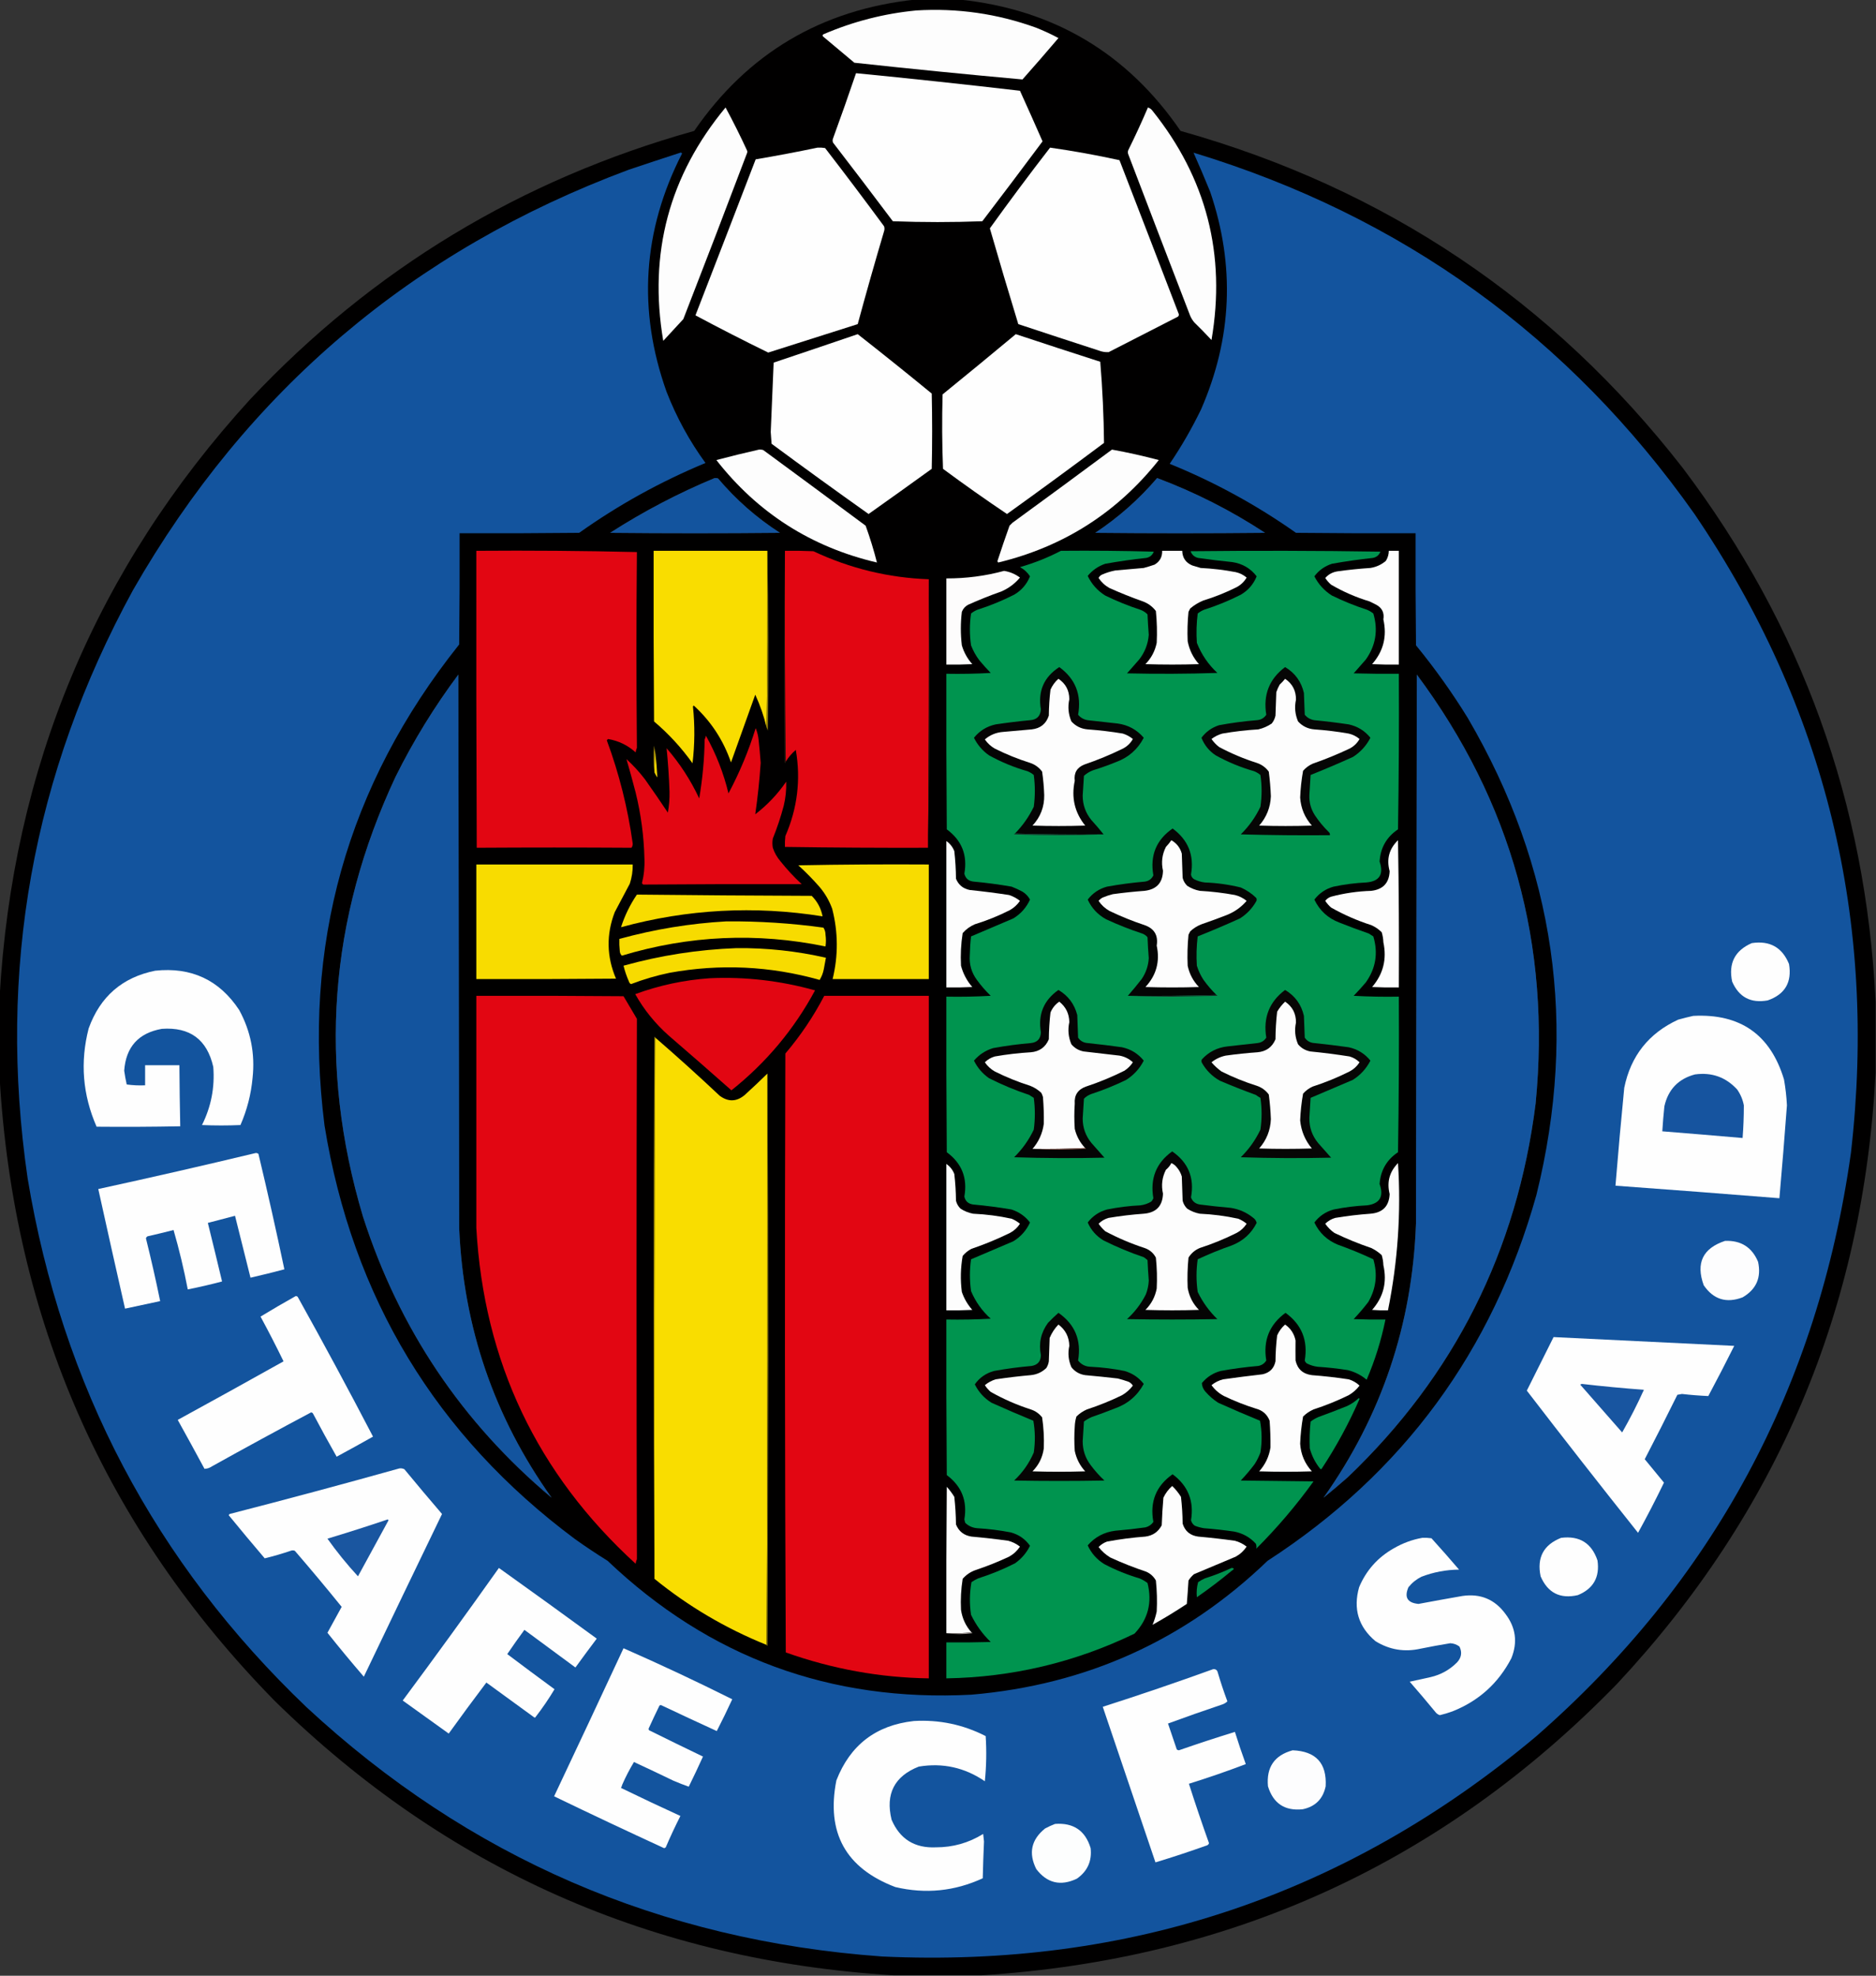 <?xml version="1.0" encoding="UTF-8"?>
<!DOCTYPE svg PUBLIC "-//W3C//DTD SVG 1.1//EN" "http://www.w3.org/Graphics/SVG/1.1/DTD/svg11.dtd">
<svg xmlns="http://www.w3.org/2000/svg" version="1.1" width="2243px" height="2362px" style="shape-rendering:geometricPrecision; text-rendering:geometricPrecision; image-rendering:optimizeQuality; fill-rule:evenodd; clip-rule:evenodd" xmlns:xlink="http://www.w3.org/1999/xlink">
<rect width="100%" height="100%" fill="#333333" stroke="none"/>
<g><path style="opacity:0.992" fill="#020101" d="M 1094.5,-0.5 C 1112.17,-0.5 1129.83,-0.5 1147.5,-0.5C 1259.89,11.342 1347.89,63.676 1411.5,156.5C 1656.33,225.31 1856.5,359.643 2012,559.5C 2154.29,747.9 2231.13,960.567 2242.5,1197.5C 2242.5,1225.83 2242.5,1254.17 2242.5,1282.5C 2228.02,1564.65 2124.85,1808.32 1933,2013.5C 1725.3,2226.76 1472.14,2342.76 1173.5,2361.5C 1138.5,2361.5 1103.5,2361.5 1068.5,2361.5C 780.177,2343.92 533.51,2234.59 328.5,2033.5C 125.862,1826.8 16.196,1578.14 -0.5,1287.5C -0.5,1255.83 -0.5,1224.17 -0.5,1192.5C 14.875,917.87 114.708,679.536 299,477.5C 445.677,321.605 622.677,214.605 830,156.5C 893.83,63.811 981.997,11.478 1094.5,-0.5 Z M 854.5,571.5 C 855.873,571.343 857.207,571.51 858.5,572C 879.964,597.385 904.63,619.052 932.5,637C 864.833,637.667 797.167,637.667 729.5,637C 769.177,611.493 810.844,589.66 854.5,571.5 Z M 1383.5,571.5 C 1429.02,588.594 1472.02,610.427 1512.5,637C 1444.83,637.667 1377.17,637.667 1309.5,637C 1337.22,618.636 1361.89,596.803 1383.5,571.5 Z M 659.5,1790.5 C 552.262,1700.45 477.095,1588.45 434,1454.5C 380.157,1274.13 393.157,1098.8 473,928.5C 494.399,885.474 519.399,844.808 548,806.5C 548.333,1027.17 548.667,1247.83 549,1468.5C 554.135,1587.08 590.968,1694.41 659.5,1790.5 Z M 1582.5,1790.5 C 1651.89,1692.5 1688.72,1583.17 1693,1462.5C 1693.33,1243.83 1693.67,1025.17 1694,806.5C 1807.28,958.736 1854.61,1129.74 1836,1319.5C 1813.79,1495.41 1738.96,1644.25 1611.5,1766C 1601.96,1774.38 1592.29,1782.54 1582.5,1790.5 Z"/></g>
<g><path style="opacity:1" fill="#fdfdfd" d="M 1095.5,12.5 C 1144.63,9.494 1192.29,16.328 1238.5,33C 1247.8,36.653 1256.8,40.819 1265.5,45.5C 1251.35,62.148 1237.02,78.648 1222.5,95C 1155.47,88.942 1088.47,82.275 1021.5,75C 1009.17,64.667 996.833,54.333 984.5,44C 983.167,43 983.167,42 984.5,41C 1020.12,25.679 1057.12,16.179 1095.5,12.5 Z"/></g>
<g><path style="opacity:1" fill="#fefefe" d="M 1023.5,87.5 C 1088.92,93.917 1154.26,100.917 1219.5,108.5C 1228.65,128.623 1237.65,148.79 1246.5,169C 1222.69,200.975 1198.69,232.808 1174.5,264.5C 1138.83,265.833 1103.17,265.833 1067.5,264.5C 1043.86,233.025 1020.03,201.691 996,170.5C 995.333,168.833 995.333,167.167 996,165.5C 1005.47,139.578 1014.64,113.578 1023.5,87.5 Z"/></g>
<g><path style="opacity:1" fill="#fdfdfd" d="M 867.5,128.5 C 876.481,145.129 884.981,162.129 893,179.5C 893.667,180.833 893.667,182.167 893,183.5C 867.961,249.697 842.627,315.697 817,381.5C 809,390.167 801,398.833 793,407.5C 775.245,302.835 800.079,209.835 867.5,128.5 Z"/></g>
<g><path style="opacity:1" fill="#fdfdfd" d="M 1372.5,128.5 C 1374.72,129.203 1376.55,130.536 1378,132.5C 1442.49,213.103 1465.99,304.437 1448.5,406.5C 1441.85,399.348 1435.01,392.348 1428,385.5C 1425.94,383.099 1424.27,380.433 1423,377.5C 1398.17,313.16 1373.51,248.826 1349,184.5C 1348.33,182.833 1348.33,181.167 1349,179.5C 1357.32,162.687 1365.16,145.687 1372.5,128.5 Z"/></g>
<g><path style="opacity:1" fill="#fefefe" d="M 977.5,176.5 C 980.518,176.335 983.518,176.502 986.5,177C 1010.36,207.898 1033.86,239.065 1057,270.5C 1057.67,272.5 1057.67,274.5 1057,276.5C 1046.05,313.409 1035.55,350.409 1025.5,387.5C 989.841,398.831 954.174,410.164 918.5,421.5C 889.224,407.195 860.224,392.362 831.5,377C 855.593,314.889 879.593,252.723 903.5,190.5C 928.386,186.284 953.053,181.618 977.5,176.5 Z"/></g>
<g><path style="opacity:1" fill="#fefefe" d="M 1255.5,176.5 C 1283.43,180.487 1311.1,185.487 1338.5,191.5C 1362.1,252.461 1385.6,313.461 1409,374.5C 1409.78,375.944 1409.61,377.277 1408.5,378.5C 1380.83,392.667 1353.17,406.833 1325.5,421C 1321.4,421.198 1317.4,420.531 1313.5,419C 1281.46,408.599 1249.46,398.099 1217.5,387.5C 1205.87,349.453 1194.54,311.286 1183.5,273C 1206.93,240.402 1230.93,208.235 1255.5,176.5 Z"/></g>
<g><path style="opacity:1" fill="#13549e" d="M 813.5,182.5 C 814.376,182.369 815.043,182.702 815.5,183.5C 768.335,275.803 762.169,370.803 797,468.5C 808.901,498.982 824.401,527.315 843.5,553.5C 789.818,575.776 739.484,603.609 692.5,637C 644.834,637.5 597.168,637.667 549.5,637.5C 549.667,681.835 549.5,726.168 549,770.5C 414.653,938.958 360.986,1130.62 388,1345.5C 421.463,1551.38 521.297,1716.22 687.5,1840C 700.228,1849.06 713.228,1857.73 726.5,1866C 848.02,1981.52 993.02,2034.86 1161.5,2026C 1298.81,2014.28 1416.81,1960.94 1515.5,1866C 1677.49,1761.01 1784.66,1615.18 1837,1428.5C 1886.72,1227.24 1859.39,1037.24 1755,858.5C 1736.27,828.109 1715.61,799.109 1693,771.5C 1692.5,726.835 1692.33,682.168 1692.5,637.5C 1644.83,637.667 1597.17,637.5 1549.5,637C 1502.47,603.81 1452.13,576.31 1398.5,554.5C 1412.47,533.912 1424.97,512.246 1436,489.5C 1473.2,404.259 1476.86,317.592 1447,229.5C 1440.54,213.606 1433.88,197.94 1427,182.5C 1676.41,258.348 1876.08,402.348 2026,614.5C 2182.69,845.498 2245.02,1100.16 2213,1378.5C 2173.57,1658.6 2048.07,1891.1 1836.5,2076C 1610.83,2265.11 1350.17,2352.78 1054.5,2339C 789.391,2319.83 560.058,2220.49 366.5,2041C 185.406,1868.02 74.239,1657.19 33,1408.5C -3.195,1159.99 38.805,925.66 159,705.5C 295.8,466.721 493.3,299.221 751.5,203C 772.238,196.031 792.905,189.198 813.5,182.5 Z M 854.5,571.5 C 810.844,589.66 769.177,611.493 729.5,637C 797.167,637.667 864.833,637.667 932.5,637C 904.63,619.052 879.964,597.385 858.5,572C 857.207,571.51 855.873,571.343 854.5,571.5 Z M 1383.5,571.5 C 1361.89,596.803 1337.22,618.636 1309.5,637C 1377.17,637.667 1444.83,637.667 1512.5,637C 1472.02,610.427 1429.02,588.594 1383.5,571.5 Z M 659.5,1790.5 C 590.968,1694.41 554.135,1587.08 549,1468.5C 548.667,1247.83 548.333,1027.17 548,806.5C 519.399,844.808 494.399,885.474 473,928.5C 393.157,1098.8 380.157,1274.13 434,1454.5C 477.095,1588.45 552.262,1700.45 659.5,1790.5 Z M 1582.5,1790.5 C 1592.29,1782.54 1601.96,1774.38 1611.5,1766C 1738.96,1644.25 1813.79,1495.41 1836,1319.5C 1854.61,1129.74 1807.28,958.736 1694,806.5C 1693.67,1025.17 1693.33,1243.83 1693,1462.5C 1688.72,1583.17 1651.89,1692.5 1582.5,1790.5 Z"/></g>
<g><path style="opacity:1" fill="#fefefe" d="M 1025.5,399.5 C 1055.21,422.79 1084.71,446.456 1114,470.5C 1114.67,500.5 1114.67,530.5 1114,560.5C 1088.92,578.623 1063.75,596.623 1038.5,614.5C 999.554,586.887 960.887,558.887 922.5,530.5C 922.167,525.833 921.833,521.167 921.5,516.5C 922.594,488.83 923.761,461.164 925,433.5C 958.569,422.236 992.069,410.903 1025.5,399.5 Z"/></g>
<g><path style="opacity:1" fill="#fefefe" d="M 1214.5,399.5 C 1248.1,410.651 1281.77,421.651 1315.5,432.5C 1318.17,464.776 1319.67,497.11 1320,529.5C 1281.6,558.234 1242.94,586.567 1204,614.5C 1178.09,597.098 1152.59,579.098 1127.5,560.5C 1126.33,530.839 1126.17,501.172 1127,471.5C 1156.36,447.636 1185.52,423.636 1214.5,399.5 Z"/></g>
<g><path style="opacity:1" fill="#fdfdfd" d="M 907.5,537.5 C 909.199,537.34 910.866,537.506 912.5,538C 953.422,568.045 994.256,598.211 1035,628.5C 1040.29,643.191 1044.79,657.858 1048.5,672.5C 969.968,654.079 905.968,613.245 856.5,550C 873.528,545.499 890.528,541.332 907.5,537.5 Z"/></g>
<g><path style="opacity:1" fill="#fdfdfd" d="M 1329.5,537.5 C 1348.38,540.922 1367.05,545.089 1385.5,550C 1335.72,612.744 1271.72,653.577 1193.5,672.5C 1193.17,672 1192.83,671.5 1192.5,671C 1197.14,656.759 1201.97,642.592 1207,628.5C 1208.17,627.333 1209.33,626.167 1210.5,625C 1250.35,595.97 1290.02,566.803 1329.5,537.5 Z"/></g>
<g><path style="opacity:1" fill="#e20612" d="M 569.5,658.5 C 633.642,658.004 697.642,658.504 761.5,660C 760.763,737.772 760.763,815.772 761.5,894C 760.751,895.734 760.251,897.567 760,899.5C 750.562,890.947 739.562,885.614 727,883.5C 726.5,884 726,884.5 725.5,885C 740.299,925.028 750.632,966.194 756.5,1008.5C 756.564,1010.39 756.064,1012.06 755,1013.5C 693.473,1013.11 631.806,1013.11 570,1013.5C 569.5,895.167 569.333,776.834 569.5,658.5 Z"/></g>
<g><path style="opacity:1" fill="#f9dd00" d="M 917.5,658.5 C 917.833,729.002 917.499,799.335 916.5,869.5C 913.287,856.026 908.787,843.026 903,830.5C 893.33,857.511 883.663,884.511 874,911.5C 864.923,884.998 850.09,862.331 829.5,843.5C 829.167,843.833 828.833,844.167 828.5,844.5C 830.88,867.144 830.714,889.811 828,912.5C 814.82,893.981 799.486,877.314 782,862.5C 781.5,794.501 781.333,726.501 781.5,658.5C 826.833,658.5 872.167,658.5 917.5,658.5 Z"/></g>
<g><path style="opacity:1" fill="#a48d07" d="M 917.5,658.5 C 918.666,729.999 918.832,801.665 918,873.5C 917.59,872.099 917.09,870.766 916.5,869.5C 917.499,799.335 917.833,729.002 917.5,658.5 Z"/></g>
<g><path style="opacity:0.992" fill="#25170e" d="M 938.5,658.5 C 938.167,742.668 938.501,826.668 939.5,910.5C 939.607,912.379 939.107,912.712 938,911.5C 937.168,826.999 937.334,742.666 938.5,658.5 Z"/></g>
<g><path style="opacity:1" fill="#e20612" d="M 938.5,658.5 C 949.838,658.333 961.172,658.5 972.5,659C 1016.4,679.643 1062.4,690.81 1110.5,692.5C 1110.83,799.57 1110.5,906.57 1109.5,1013.5C 1052.58,1013.66 995.584,1013.33 938.5,1012.5C 938.334,1008.15 938.501,1003.82 939,999.5C 953.42,966.398 957.586,932.064 951.5,896.5C 946.758,900.572 942.758,905.239 939.5,910.5C 938.501,826.668 938.167,742.668 938.5,658.5 Z"/></g>
<g><path style="opacity:1" fill="#00944f" d="M 1268.5,658.5 C 1305.51,658.167 1342.51,658.5 1379.5,659.5C 1377.87,663.633 1374.87,666.133 1370.5,667C 1354.09,668.742 1337.75,671.075 1321.5,674C 1313.1,676.861 1306.1,681.694 1300.5,688.5C 1305.23,698.398 1312.23,706.231 1321.5,712C 1335.1,718.645 1349.1,724.311 1363.5,729C 1366.8,730.224 1369.63,732.058 1372,734.5C 1372.36,742.676 1372.86,750.843 1373.5,759C 1372.61,770.014 1368.77,779.847 1362,788.5C 1357.17,794 1352.33,799.5 1347.5,805C 1383.5,805.833 1419.5,805.667 1455.5,804.5C 1444.59,794.338 1436.42,782.338 1431,768.5C 1430.2,756.798 1430.53,745.132 1432,733.5C 1434.25,731.623 1436.75,730.123 1439.5,729C 1454.65,724.173 1469.32,718.173 1483.5,711C 1492.35,705.821 1498.68,698.488 1502.5,689C 1495.21,679.512 1485.54,673.845 1473.5,672C 1459.78,670.638 1446.12,668.971 1432.5,667C 1428.06,665.947 1425.06,663.28 1423.5,659C 1499.17,658.167 1574.84,658.333 1650.5,659.5C 1648.87,663.633 1645.87,666.133 1641.5,667C 1625.09,668.742 1608.75,671.075 1592.5,674C 1583.86,676.811 1576.86,681.811 1571.5,689C 1576.42,698.582 1583.42,706.248 1592.5,712C 1606.1,718.645 1620.1,724.311 1634.5,729C 1637.25,730.123 1639.75,731.623 1642,733.5C 1647.89,753.391 1644.89,771.725 1633,788.5C 1628.17,794 1623.33,799.5 1618.5,805C 1636.5,805.5 1654.5,805.667 1672.5,805.5C 1672.83,867.504 1672.5,929.504 1671.5,991.5C 1657.84,1000.64 1650.51,1013.47 1649.5,1030C 1654.68,1045.35 1649.34,1053.68 1633.5,1055C 1620.36,1055.62 1607.36,1057.29 1594.5,1060C 1585.08,1062.59 1577.41,1067.76 1571.5,1075.5C 1577.82,1088.65 1587.82,1097.82 1601.5,1103C 1613.06,1107.61 1624.72,1111.94 1636.5,1116C 1638.33,1117.17 1640.17,1118.33 1642,1119.5C 1647.92,1139.43 1644.92,1157.76 1633,1174.5C 1628.35,1179.98 1623.52,1185.32 1618.5,1190.5C 1636.49,1191.5 1654.49,1191.83 1672.5,1191.5C 1672.83,1253.5 1672.5,1315.5 1671.5,1377.5C 1657.98,1386.54 1650.64,1399.21 1649.5,1415.5C 1654.78,1430.47 1649.78,1438.97 1634.5,1441C 1621.03,1441.63 1607.69,1443.3 1594.5,1446C 1585.08,1448.59 1577.41,1453.76 1571.5,1461.5C 1577.42,1473.92 1586.76,1482.75 1599.5,1488C 1613.97,1493.15 1628.13,1498.98 1642,1505.5C 1647.3,1523.45 1645.3,1540.45 1636,1556.5C 1630.54,1563.63 1624.71,1570.46 1618.5,1577C 1631.16,1577.5 1643.83,1577.67 1656.5,1577.5C 1651.47,1602.3 1643.97,1626.3 1634,1649.5C 1627.42,1643.96 1619.92,1640.13 1611.5,1638C 1599.56,1636.12 1587.56,1634.78 1575.5,1634C 1570.92,1633.44 1566.58,1632.1 1562.5,1630C 1561.3,1629.1 1560.47,1627.93 1560,1626.5C 1564.02,1602.51 1556.35,1583.51 1537,1569.5C 1517.7,1583.6 1510.04,1602.6 1514,1626.5C 1511.83,1630.01 1508.66,1632.18 1504.5,1633C 1489.4,1634.29 1474.4,1636.29 1459.5,1639C 1450.4,1641.44 1442.9,1646.27 1437,1653.5C 1437.18,1657.2 1438.51,1660.53 1441,1663.5C 1445.58,1668.75 1450.74,1673.25 1456.5,1677C 1473.08,1684.46 1489.75,1691.63 1506.5,1698.5C 1508.87,1711.15 1509.03,1723.82 1507,1736.5C 1505.19,1741.45 1502.86,1746.11 1500,1750.5C 1494.88,1757.29 1489.38,1763.79 1483.5,1770C 1512.5,1770.33 1541.5,1770.67 1570.5,1771C 1549.92,1799.6 1527.08,1826.43 1502,1851.5C 1502.5,1849.47 1502.33,1847.47 1501.5,1845.5C 1494.47,1837.82 1485.8,1832.98 1475.5,1831C 1463.55,1829.26 1451.55,1827.93 1439.5,1827C 1435.72,1826.41 1432.06,1825.41 1428.5,1824C 1426.19,1822.36 1424.69,1820.2 1424,1817.5C 1427.8,1794.56 1420.47,1776.22 1402,1762.5C 1382.25,1776.37 1374.58,1795.37 1379,1819.5C 1376.66,1822.84 1373.49,1825 1369.5,1826C 1357.54,1827.66 1345.54,1829 1333.5,1830C 1320.2,1831.65 1309.2,1837.48 1300.5,1847.5C 1304.87,1857.04 1311.54,1864.54 1320.5,1870C 1333.94,1877.04 1347.94,1882.7 1362.5,1887C 1365.91,1888.45 1369.08,1890.29 1372,1892.5C 1377.84,1915.68 1372.67,1935.85 1356.5,1953C 1285.46,1987.34 1210.46,2005.18 1131.5,2006.5C 1131.5,1992.17 1131.5,1977.83 1131.5,1963.5C 1149.17,1963.67 1166.84,1963.5 1184.5,1963C 1174.76,1953.59 1166.93,1942.75 1161,1930.5C 1159.03,1917.49 1159.19,1904.49 1161.5,1891.5C 1164,1889.75 1166.67,1888.25 1169.5,1887C 1184.68,1882.16 1199.35,1876.16 1213.5,1869C 1221.33,1863.51 1227.33,1856.51 1231.5,1848C 1225.86,1839.99 1218.19,1834.66 1208.5,1832C 1195.28,1829.45 1181.95,1827.79 1168.5,1827C 1162.82,1826.56 1157.99,1824.39 1154,1820.5C 1153.67,1819.17 1153.33,1817.83 1153,1816.5C 1156.79,1794.43 1149.79,1776.76 1132,1763.5C 1131.5,1701.5 1131.33,1639.5 1131.5,1577.5C 1149.18,1577.83 1166.85,1577.5 1184.5,1576.5C 1174.21,1567.26 1166.38,1556.26 1161,1543.5C 1159.2,1530.86 1159.2,1518.19 1161,1505.5C 1177.82,1498.34 1194.65,1491.17 1211.5,1484C 1220.5,1478.51 1227.16,1471.01 1231.5,1461.5C 1225.86,1454.16 1218.53,1448.99 1209.5,1446C 1194.26,1443.39 1178.92,1441.39 1163.5,1440C 1157.71,1439.21 1154.21,1436.04 1153,1430.5C 1156.96,1408.36 1149.96,1390.7 1132,1377.5C 1131.5,1315.5 1131.33,1253.5 1131.5,1191.5C 1149.18,1191.83 1166.85,1191.5 1184.5,1190.5C 1178.44,1184.61 1172.94,1178.28 1168,1171.5C 1161.52,1162.73 1158.69,1152.9 1159.5,1142C 1159.65,1134.48 1160.15,1126.98 1161,1119.5C 1177.78,1112.35 1194.62,1105.18 1211.5,1098C 1220.5,1092.51 1227.16,1085.01 1231.5,1075.5C 1229.39,1071.55 1226.39,1068.39 1222.5,1066C 1218.29,1063.73 1213.95,1061.73 1209.5,1060C 1194.59,1057.4 1179.59,1055.4 1164.5,1054C 1158.3,1053.51 1154.47,1050.34 1153,1044.5C 1156.96,1022.36 1149.96,1004.69 1132,991.5C 1131.5,929.501 1131.33,867.501 1131.5,805.5C 1149.18,805.833 1166.85,805.5 1184.5,804.5C 1179.81,799.649 1175.31,794.649 1171,789.5C 1166.83,783.99 1163.5,777.99 1161,771.5C 1159.16,758.86 1159.16,746.193 1161,733.5C 1163.25,731.623 1165.75,730.123 1168.5,729C 1183.65,724.173 1198.32,718.173 1212.5,711C 1221.35,705.821 1227.68,698.488 1231.5,689C 1228.46,684.297 1224.46,680.631 1219.5,678C 1236.6,673.107 1252.93,666.607 1268.5,658.5 Z"/></g>
<g><path style="opacity:1" fill="#fdfdfd" d="M 1389.5,658.5 C 1397.5,658.5 1405.5,658.5 1413.5,658.5C 1413.74,666.907 1417.74,672.74 1425.5,676C 1428.83,677 1432.17,678 1435.5,679C 1449.63,679.702 1463.63,681.368 1477.5,684C 1482.39,685.112 1486.72,687.279 1490.5,690.5C 1487.59,695.459 1483.59,699.292 1478.5,702C 1465.62,708.441 1452.28,713.774 1438.5,718C 1432.81,720.373 1427.64,723.54 1423,727.5C 1422.33,728.833 1421.67,730.167 1421,731.5C 1419.83,743.15 1419.5,754.817 1420,766.5C 1421.98,776.949 1426.48,786.116 1433.5,794C 1412.17,794.667 1390.83,794.667 1369.5,794C 1376.48,786.868 1380.98,778.368 1383,768.5C 1383.61,755.813 1383.28,743.146 1382,730.5C 1378.01,725.189 1372.84,721.355 1366.5,719C 1352.94,714.22 1339.61,708.887 1326.5,703C 1321.2,700.034 1316.87,696.034 1313.5,691C 1314.34,689.233 1315.67,687.899 1317.5,687C 1322.64,684.731 1327.97,683.065 1333.5,682C 1344.83,680.949 1356.16,679.949 1367.5,679C 1371.88,677.822 1376.21,676.488 1380.5,675C 1386.73,671.267 1389.73,665.767 1389.5,658.5 Z"/></g>
<g><path style="opacity:1" fill="#fdfdfd" d="M 1660.5,658.5 C 1664.5,658.5 1668.5,658.5 1672.5,658.5C 1672.5,703.833 1672.5,749.167 1672.5,794.5C 1661.83,794.667 1651.16,794.5 1640.5,794C 1654.05,778.634 1658.55,760.8 1654,740.5C 1655.29,732.583 1652.46,726.75 1645.5,723C 1642.83,721.667 1640.17,720.333 1637.5,719C 1621.34,714.134 1606.01,707.467 1591.5,699C 1588.78,696.618 1586.45,693.951 1584.5,691C 1588.41,686.544 1593.41,683.877 1599.5,683C 1612.45,681.209 1625.45,679.876 1638.5,679C 1645.54,677.884 1651.7,675.051 1657,670.5C 1659.29,666.813 1660.45,662.813 1660.5,658.5 Z"/></g>
<g><path style="opacity:1" fill="#fdfcfc" d="M 1200.5,682.5 C 1207.52,683.615 1213.85,686.282 1219.5,690.5C 1213.46,697.7 1206.13,703.2 1197.5,707C 1183.91,711.798 1170.58,717.131 1157.5,723C 1153.96,724.907 1151.46,727.74 1150,731.5C 1148.41,744.854 1148.41,758.187 1150,771.5C 1152.49,779.984 1156.66,787.484 1162.5,794C 1152.17,794.5 1141.84,794.666 1131.5,794.5C 1131.5,760.167 1131.5,725.833 1131.5,691.5C 1155.05,691.583 1178.05,688.583 1200.5,682.5 Z"/></g>
<g><path style="opacity:0.992" fill="#25170e" d="M 1110.5,692.5 C 1111.17,745.832 1111.5,799.332 1111.5,853C 1111.5,906.838 1110.83,960.338 1109.5,1013.5C 1110.5,906.57 1110.83,799.57 1110.5,692.5 Z"/></g>
<g><path style="opacity:1" fill="#050404" d="M 1319.5,997.5 C 1284,997.832 1248.66,997.498 1213.5,996.5C 1222.75,987.077 1230.25,976.41 1236,964.5C 1237.72,951.865 1237.72,939.198 1236,926.5C 1233.75,924.623 1231.25,923.123 1228.5,922C 1212.41,917.416 1197.07,911.082 1182.5,903C 1174.69,897.522 1168.69,890.522 1164.5,882C 1171.26,873.619 1179.92,868.285 1190.5,866C 1204.12,863.974 1217.79,862.307 1231.5,861C 1239.68,860.425 1244.02,856.091 1244.5,848C 1240.79,826.266 1248.12,809.432 1266.5,797.5C 1285.81,811.574 1293.31,830.574 1289,854.5C 1292.02,858.092 1295.85,860.258 1300.5,861C 1312.5,862.333 1324.5,863.667 1336.5,865C 1349.05,866.772 1359.38,872.438 1367.5,882C 1360.26,895.902 1349.26,905.568 1334.5,911C 1325.31,914.731 1315.97,918.064 1306.5,921C 1302.58,922.54 1299.08,924.707 1296,927.5C 1295.52,935.335 1295.02,943.168 1294.5,951C 1294.47,962.106 1297.97,971.94 1305,980.5C 1310.04,986.039 1314.88,991.706 1319.5,997.5 Z"/></g>
<g><path style="opacity:1" fill="#060605" d="M 1536.5,797.5 C 1548.39,804.569 1555.89,814.903 1559,828.5C 1559.33,837.167 1559.67,845.833 1560,854.5C 1562.98,858.076 1566.81,860.242 1571.5,861C 1585.21,862.307 1598.88,863.974 1612.5,866C 1623.08,868.285 1631.74,873.619 1638.5,882C 1633.6,891.567 1626.6,899.234 1617.5,905C 1600.8,912.546 1583.96,919.713 1567,926.5C 1566.43,934.496 1565.93,942.496 1565.5,950.5C 1565.17,959.172 1567.33,967.172 1572,974.5C 1576.78,981.719 1582.28,988.386 1588.5,994.5C 1589.83,995.62 1590.33,996.953 1590,998.5C 1554.7,998.818 1519.2,998.485 1483.5,997.5C 1493.31,987.873 1501.14,976.873 1507,964.5C 1508.87,951.857 1508.87,939.191 1507,926.5C 1504.75,924.623 1502.25,923.123 1499.5,922C 1483.41,917.416 1468.07,911.082 1453.5,903C 1445.61,897.775 1439.94,890.775 1436.5,882C 1441.86,874.811 1448.86,869.811 1457.5,867C 1472.39,864.222 1487.39,862.222 1502.5,861C 1507.49,860.687 1511.32,858.521 1514,854.5C 1510.11,830.629 1517.61,811.629 1536.5,797.5 Z"/></g>
<g><path style="opacity:1" fill="#fdfdfd" d="M 1265.5,811.5 C 1274.16,817.317 1278.49,825.484 1278.5,836C 1276.51,845.131 1277.35,853.964 1281,862.5C 1286.23,868.198 1292.73,871.365 1300.5,872C 1314.58,873.008 1328.58,874.675 1342.5,877C 1346.95,878.39 1350.95,880.556 1354.5,883.5C 1351.64,888.526 1347.64,892.359 1342.5,895C 1327.57,902.31 1312.24,908.643 1296.5,914C 1287.65,917.529 1283.82,924.029 1285,933.5C 1280.73,953.519 1284.89,971.352 1297.5,987C 1276.5,987.667 1255.5,987.667 1234.5,987C 1244.04,976.743 1248.71,964.577 1248.5,950.5C 1248.17,941.069 1247.34,931.736 1246,922.5C 1242.31,917.487 1237.48,913.987 1231.5,912C 1217.07,907.452 1203.07,901.785 1189.5,895C 1184.66,892.247 1180.66,888.58 1177.5,884C 1183.77,878.589 1191.11,875.589 1199.5,875C 1210.84,874.051 1222.17,873.051 1233.5,872C 1244,870.81 1250.84,865.31 1254,855.5C 1254.1,845.108 1254.77,834.775 1256,824.5C 1258.23,819.447 1261.39,815.114 1265.5,811.5 Z"/></g>
<g><path style="opacity:1" fill="#fdfdfd" d="M 1536.5,811.5 C 1545.3,817.432 1549.63,825.765 1549.5,836.5C 1547.58,845.46 1548.41,854.127 1552,862.5C 1557.23,868.198 1563.73,871.365 1571.5,872C 1585.25,872.955 1598.92,874.622 1612.5,877C 1617.39,878.112 1621.72,880.279 1625.5,883.5C 1622.64,888.526 1618.64,892.359 1613.5,895C 1599.16,901.782 1584.49,907.782 1569.5,913C 1565.04,914.979 1561.21,917.813 1558,921.5C 1556.1,932.051 1554.94,942.718 1554.5,953.5C 1555.38,966.305 1560.04,977.471 1568.5,987C 1547.5,987.667 1526.5,987.667 1505.5,987C 1514.28,977.014 1518.94,965.348 1519.5,952C 1519.11,942.098 1518.28,932.265 1517,922.5C 1513.29,917.454 1508.45,913.954 1502.5,912C 1486.9,907.034 1471.9,900.7 1457.5,893C 1454.02,890.266 1451.02,887.099 1448.5,883.5C 1452.37,880.483 1456.7,878.316 1461.5,877C 1475.72,874.521 1490.06,872.854 1504.5,872C 1510.27,870.633 1515.6,868.3 1520.5,865C 1522.76,862.228 1524.26,859.062 1525,855.5C 1525.33,846.167 1525.67,836.833 1526,827.5C 1527.06,824.382 1528.39,821.382 1530,818.5C 1532.37,816.297 1534.54,813.963 1536.5,811.5 Z"/></g>
<g><path style="opacity:1" fill="#e20612" d="M 903.5,870.5 C 905.346,874.868 906.513,879.535 907,884.5C 908.021,893.902 908.854,903.068 909.5,912C 908.111,932.608 905.944,953.108 903,973.5C 917.415,962.42 929.748,949.42 940,934.5C 940.318,944.28 939.318,953.946 937,963.5C 933.464,976.773 929.131,989.773 924,1002.5C 923.333,1006.17 923.333,1009.83 924,1013.5C 925.973,1019.45 928.973,1024.78 933,1029.5C 940.793,1039.29 949.293,1048.46 958.5,1057C 887.793,1056.88 824.626,1057.05 769,1057.5C 768.5,1057 768,1056.5 767.5,1056C 769.919,1046.36 770.919,1036.53 770.5,1026.5C 769.87,999.792 766.37,973.458 760,947.5C 756.498,934.011 752.831,920.678 749,907.5C 757.042,914.874 764.375,922.874 771,931.5C 780.395,944.719 789.561,958.052 798.5,971.5C 800.008,963.251 800.675,954.917 800.5,946.5C 799.902,929.097 798.735,911.763 797,894.5C 812.756,912.612 825.756,932.612 836,954.5C 840.023,930.798 842.19,907.298 842.5,884C 843.227,882.601 843.727,881.101 844,879.5C 856.136,901.237 865.136,924.237 871,948.5C 884.318,923.531 895.152,897.531 903.5,870.5 Z"/></g>
<g><path style="opacity:1" fill="#a48d07" d="M 783.5,899.5 C 782.508,907.316 782.174,915.316 782.5,923.5C 781.341,913.008 781.175,902.341 782,891.5C 782.395,894.207 782.895,896.873 783.5,899.5 Z"/></g>
<g><path style="opacity:1" fill="#ecd102" d="M 783.5,899.5 C 784.668,909.51 785.501,919.51 786,929.5C 784.579,927.595 783.412,925.595 782.5,923.5C 782.174,915.316 782.508,907.316 783.5,899.5 Z"/></g>
<g><path style="opacity:1" fill="#050504" d="M 1454.5,1189.5 C 1419.34,1190.5 1384,1190.83 1348.5,1190.5C 1354.17,1184 1359.67,1177.33 1365,1170.5C 1370.12,1162.96 1372.96,1154.63 1373.5,1145.5C 1372.83,1137.18 1372.33,1128.84 1372,1120.5C 1370.27,1118.38 1368.1,1116.88 1365.5,1116C 1350.84,1111.17 1336.51,1105.5 1322.5,1099C 1312.58,1093.58 1305.25,1085.75 1300.5,1075.5C 1306.41,1067.76 1314.08,1062.59 1323.5,1060C 1338.4,1057.29 1353.4,1055.29 1368.5,1054C 1373.42,1053.4 1376.92,1050.9 1379,1046.5C 1374.81,1022.69 1382.48,1004.02 1402,990.5C 1420.66,1004.17 1427.99,1022.51 1424,1045.5C 1424.35,1047.85 1425.51,1049.68 1427.5,1051C 1431.58,1053.1 1435.92,1054.44 1440.5,1055C 1455.06,1055.52 1469.39,1057.52 1483.5,1061C 1490.44,1064.05 1496.61,1068.22 1502,1073.5C 1502.67,1074.83 1502.67,1076.17 1502,1077.5C 1497.21,1085.95 1490.71,1092.79 1482.5,1098C 1465.8,1105.56 1448.97,1112.73 1432,1119.5C 1430.57,1131.13 1430.23,1142.8 1431,1154.5C 1432.86,1160.56 1435.53,1166.23 1439,1171.5C 1443.63,1177.96 1448.8,1183.96 1454.5,1189.5 Z"/></g>
<g><path style="opacity:1" fill="#182f2a" d="M 1213.5,996.5 C 1248.66,997.498 1284,997.832 1319.5,997.5C 1284,998.83 1248.33,998.83 1212.5,997.5C 1212.62,996.893 1212.96,996.56 1213.5,996.5 Z"/></g>
<g><path style="opacity:1" fill="#fdfdfd" d="M 1400.5,1004.5 C 1406.8,1008.06 1410.96,1013.39 1413,1020.5C 1413.33,1030.17 1413.67,1039.83 1414,1049.5C 1414.94,1053.21 1416.77,1056.37 1419.5,1059C 1424.08,1061.97 1429.08,1063.97 1434.5,1065C 1448.61,1065.79 1462.61,1067.45 1476.5,1070C 1481.72,1071.28 1486.39,1073.61 1490.5,1077C 1483.98,1084.61 1475.98,1090.27 1466.5,1094C 1456.58,1097.86 1446.58,1101.53 1436.5,1105C 1431.41,1106.96 1426.91,1109.79 1423,1113.5C 1422.33,1114.83 1421.67,1116.17 1421,1117.5C 1419.79,1129.82 1419.46,1142.15 1420,1154.5C 1422.05,1164.31 1426.55,1172.81 1433.5,1180C 1412.17,1180.67 1390.83,1180.67 1369.5,1180C 1382.55,1166 1387.05,1149.5 1383,1130.5C 1384.95,1118.21 1380.11,1110.05 1368.5,1106C 1354.15,1101.24 1340.15,1095.58 1326.5,1089C 1321.2,1086.03 1316.87,1082.03 1313.5,1077C 1314.86,1075.31 1316.52,1073.98 1318.5,1073C 1322.39,1071.36 1326.39,1070.03 1330.5,1069C 1343.12,1067.26 1355.79,1065.93 1368.5,1065C 1382.84,1063.33 1390.18,1055.33 1390.5,1041C 1388.26,1031.01 1389.42,1021.51 1394,1012.5C 1396.41,1009.99 1398.58,1007.32 1400.5,1004.5 Z"/></g>
<g><path style="opacity:1" fill="#fdfdfd" d="M 1131.5,1005.5 C 1135.85,1008.52 1139.02,1012.52 1141,1017.5C 1142.24,1028.44 1142.91,1039.44 1143,1050.5C 1146.04,1057.94 1151.54,1062.44 1159.5,1064C 1175.22,1065.62 1190.88,1067.62 1206.5,1070C 1211.28,1071.56 1215.61,1073.89 1219.5,1077C 1216.34,1081.58 1212.34,1085.25 1207.5,1088C 1193.98,1094.88 1179.98,1100.55 1165.5,1105C 1159.91,1107.39 1155.07,1110.89 1151,1115.5C 1148.97,1128.38 1148.31,1141.38 1149,1154.5C 1151.55,1164.09 1156.05,1172.59 1162.5,1180C 1152.17,1180.5 1141.84,1180.67 1131.5,1180.5C 1131.5,1122.17 1131.5,1063.83 1131.5,1005.5 Z"/></g>
<g><path style="opacity:1" fill="#fdfdfd" d="M 1671.5,1004.5 C 1672.5,1063 1672.83,1121.66 1672.5,1180.5C 1661.83,1180.67 1651.16,1180.5 1640.5,1180C 1653.81,1164.58 1658.31,1146.74 1654,1126.5C 1653.86,1122.38 1653.19,1118.38 1652,1114.5C 1648.38,1110.88 1644.21,1108.05 1639.5,1106C 1622.76,1100.63 1606.76,1093.63 1591.5,1085C 1588.78,1082.62 1586.45,1079.95 1584.5,1077C 1586.27,1074.61 1588.61,1072.94 1591.5,1072C 1607.2,1067.83 1623.2,1065.5 1639.5,1065C 1653.6,1063.4 1660.93,1055.57 1661.5,1041.5C 1657.55,1027.1 1660.88,1014.77 1671.5,1004.5 Z"/></g>
<g><path style="opacity:1" fill="#f8dc00" d="M 569.5,1033.5 C 631.833,1033.5 694.167,1033.5 756.5,1033.5C 756.634,1041.36 755.467,1049.03 753,1056.5C 747,1067.83 741,1079.17 735,1090.5C 724.768,1117.14 725.268,1143.64 736.5,1170C 680.834,1170.5 625.168,1170.67 569.5,1170.5C 569.5,1124.83 569.5,1079.17 569.5,1033.5 Z"/></g>
<g><path style="opacity:1" fill="#f8dc00" d="M 954.5,1034.5 C 1006.33,1033.5 1058.33,1033.17 1110.5,1033.5C 1110.5,1079.17 1110.5,1124.83 1110.5,1170.5C 1072.17,1170.5 1033.83,1170.5 995.5,1170.5C 1002.33,1142.45 1002.17,1114.45 995,1086.5C 991.529,1076.88 986.529,1068.22 980,1060.5C 971.995,1051.33 963.495,1042.66 954.5,1034.5 Z"/></g>
<g><path style="opacity:1" fill="#f8dc00" d="M 761.5,1069.5 C 831.162,1070.25 900.829,1070.75 970.5,1071C 977.344,1077.86 981.678,1086.02 983.5,1095.5C 902.19,1082.52 821.856,1086.85 742.5,1108.5C 746.973,1094.56 753.306,1081.56 761.5,1069.5 Z"/></g>
<g><path style="opacity:1" fill="#f7db00" d="M 868.5,1101.5 C 907.346,1101.2 946.013,1103.7 984.5,1109C 986.166,1111.48 986.999,1114.31 987,1117.5C 987.667,1122.17 987.667,1126.83 987,1131.5C 904.971,1114.61 823.804,1118.28 743.5,1142.5C 741.869,1140.94 741.036,1138.94 741,1136.5C 740.501,1131.85 740.334,1127.18 740.5,1122.5C 782.559,1110.93 825.226,1103.93 868.5,1101.5 Z"/></g>
<g><path style="opacity:1" fill="#fefefe" d="M 2094.5,1127.5 C 2116.04,1124.25 2130.87,1132.59 2139,1152.5C 2142.68,1174.32 2134.18,1188.82 2113.5,1196C 2093.27,1199.64 2079.11,1192.14 2071,1173.5C 2066.42,1151.66 2074.25,1136.33 2094.5,1127.5 Z"/></g>
<g><path style="opacity:1" fill="#f7db00" d="M 880.5,1133.5 C 916.656,1133.13 952.323,1136.96 987.5,1145C 986.629,1149.45 985.796,1153.95 985,1158.5C 984.112,1163.17 982.445,1167.5 980,1171.5C 920.853,1154.85 861.019,1152.02 800.5,1163C 784.791,1166.26 769.458,1170.76 754.5,1176.5C 753.201,1175.91 752.368,1174.91 752,1173.5C 749.254,1167.35 747.087,1161.01 745.5,1154.5C 789.805,1142.17 834.805,1135.17 880.5,1133.5 Z"/></g>
<g><path style="opacity:1" fill="#fefefe" d="M 185.5,1160.5 C 228.767,1155.89 262.267,1171.56 286,1207.5C 299.756,1232.77 305.09,1259.77 302,1288.5C 300.216,1308.14 295.382,1326.97 287.5,1345C 272.167,1345.67 256.833,1345.67 241.5,1345C 252.431,1323.11 256.931,1299.94 255,1275.5C 247.59,1242.77 227.09,1227.6 193.5,1230C 165.554,1234.95 150.554,1251.62 148.5,1280C 149.269,1285.56 150.269,1291.06 151.5,1296.5C 158.803,1297.5 166.137,1297.83 173.5,1297.5C 173.5,1289.5 173.5,1281.5 173.5,1273.5C 187.167,1273.5 200.833,1273.5 214.5,1273.5C 214.659,1297.84 214.992,1322.17 215.5,1346.5C 182.167,1347.14 148.834,1347.31 115.5,1347C 98.792,1308.88 95.625,1269.71 106,1229.5C 119.693,1191.45 146.193,1168.45 185.5,1160.5 Z"/></g>
<g><path style="opacity:1" fill="#e20612" d="M 848.5,1169.5 C 890.862,1167.54 932.862,1172.37 974.5,1184C 949.396,1230.61 916.063,1270.45 874.5,1303.5C 849.675,1281.51 824.675,1259.68 799.5,1238C 783.323,1223.67 769.989,1207.17 759.5,1188.5C 788.377,1177.93 818.044,1171.59 848.5,1169.5 Z"/></g>
<g><path style="opacity:1" fill="#050404" d="M 1265.5,1183.5 C 1277.1,1190.35 1284.6,1200.35 1288,1213.5C 1288.33,1222.5 1288.67,1231.5 1289,1240.5C 1291.72,1244.53 1295.55,1246.69 1300.5,1247C 1314.2,1248.43 1327.86,1250.09 1341.5,1252C 1352.08,1254.29 1360.74,1259.62 1367.5,1268C 1362.6,1277.57 1355.6,1285.23 1346.5,1291C 1332.9,1297.64 1318.9,1303.31 1304.5,1308C 1301.24,1309.21 1298.41,1311.04 1296,1313.5C 1295.52,1321.33 1295.02,1329.17 1294.5,1337C 1294.47,1348.1 1297.97,1357.94 1305,1366.5C 1310.17,1372.33 1315.33,1378.17 1320.5,1384C 1284.5,1384.83 1248.5,1384.67 1212.5,1383.5C 1222.31,1373.87 1230.14,1362.87 1236,1350.5C 1237.72,1337.87 1237.72,1325.2 1236,1312.5C 1234.17,1311.33 1232.33,1310.17 1230.5,1309C 1213.98,1303.5 1197.98,1296.83 1182.5,1289C 1174.69,1283.52 1168.69,1276.52 1164.5,1268C 1170.7,1260.74 1178.36,1255.74 1187.5,1253C 1202.4,1250.29 1217.4,1248.29 1232.5,1247C 1240.32,1246.18 1244.32,1241.85 1244.5,1234C 1240.93,1212.66 1247.93,1195.82 1265.5,1183.5 Z"/></g>
<g><path style="opacity:1" fill="#070605" d="M 1536.5,1183.5 C 1548.39,1190.57 1555.89,1200.9 1559,1214.5C 1559.33,1223.17 1559.67,1231.83 1560,1240.5C 1562.68,1244.52 1566.51,1246.69 1571.5,1247C 1585.2,1248.43 1598.86,1250.09 1612.5,1252C 1623.08,1254.29 1631.74,1259.62 1638.5,1268C 1633.6,1277.57 1626.6,1285.23 1617.5,1291C 1600.65,1298.17 1583.82,1305.34 1567,1312.5C 1566.43,1320.5 1565.93,1328.5 1565.5,1336.5C 1565.32,1347.79 1568.82,1357.79 1576,1366.5C 1581.17,1372.33 1586.33,1378.17 1591.5,1384C 1555.5,1384.83 1519.5,1384.67 1483.5,1383.5C 1493.31,1373.87 1501.14,1362.87 1507,1350.5C 1508.87,1337.86 1508.87,1325.19 1507,1312.5C 1505.08,1311.46 1503.25,1310.29 1501.5,1309C 1487.01,1303.73 1472.67,1298.06 1458.5,1292C 1449.33,1286.83 1442.17,1279.67 1437,1270.5C 1436.33,1269.17 1436.33,1267.83 1437,1266.5C 1445.18,1257.54 1455.34,1252.38 1467.5,1251C 1479.5,1249.67 1491.5,1248.33 1503.5,1247C 1508.1,1246.46 1511.6,1244.29 1514,1240.5C 1510.11,1216.63 1517.61,1197.63 1536.5,1183.5 Z"/></g>
<g><path style="opacity:1" fill="#182f2a" d="M 1454.5,1189.5 C 1455.04,1189.56 1455.38,1189.89 1455.5,1190.5C 1437.5,1190.83 1419.5,1191.17 1401.5,1191.5C 1383.09,1191.51 1365.43,1191.17 1348.5,1190.5C 1384,1190.83 1419.34,1190.5 1454.5,1189.5 Z"/></g>
<g><path style="opacity:1" fill="#e20612" d="M 569.5,1190.5 C 628.168,1190.33 686.834,1190.5 745.5,1191C 750.865,1200.08 756.198,1209.08 761.5,1218C 760.916,1431.04 760.916,1646.37 761.5,1864C 760.751,1865.73 760.251,1867.57 760,1869.5C 642.027,1761.71 578.527,1627.88 569.5,1468C 569.509,1375.62 569.509,1283.12 569.5,1190.5 Z"/></g>
<g><path style="opacity:1" fill="#e20612" d="M 985.5,1190.5 C 1027.17,1190.5 1068.83,1190.5 1110.5,1190.5C 1110.5,1462.5 1110.5,1734.5 1110.5,2006.5C 1052.28,2005.66 995.277,1995.33 939.5,1975.5C 938.333,1736.83 938.167,1498.17 939,1259.5C 957.097,1238.24 972.597,1215.24 985.5,1190.5 Z"/></g>
<g><path style="opacity:1" fill="#fdfdfd" d="M 1297.5,1372.5 C 1276.67,1373.5 1255.67,1373.83 1234.5,1373.5C 1241.97,1364.89 1246.47,1354.89 1248,1343.5C 1248.19,1332.83 1247.85,1322.16 1247,1311.5C 1246.53,1309.75 1245.86,1308.09 1245,1306.5C 1241.09,1302.79 1236.59,1299.96 1231.5,1298C 1217.02,1293.42 1203.02,1287.75 1189.5,1281C 1184.66,1278.25 1180.66,1274.58 1177.5,1270C 1180.88,1266.64 1184.88,1264.31 1189.5,1263C 1203.73,1260.51 1218.07,1258.84 1232.5,1258C 1242.86,1257.09 1250.03,1251.92 1254,1242.5C 1254.1,1231.78 1254.76,1221.11 1256,1210.5C 1258.2,1205.13 1261.7,1200.8 1266.5,1197.5C 1274.37,1203.74 1278.37,1211.9 1278.5,1222C 1276.51,1231.13 1277.35,1239.96 1281,1248.5C 1284.83,1253 1289.66,1255.83 1295.5,1257C 1309.83,1258.67 1324.17,1260.33 1338.5,1262C 1344.67,1263.16 1350.01,1265.82 1354.5,1270C 1351.85,1273.99 1348.51,1277.32 1344.5,1280C 1329.62,1287.44 1314.29,1293.77 1298.5,1299C 1288.73,1302.43 1284.23,1309.26 1285,1319.5C 1284.33,1329.5 1284.33,1339.5 1285,1349.5C 1287.12,1358.41 1291.29,1366.08 1297.5,1372.5 Z"/></g>
<g><path style="opacity:1" fill="#fdfdfd" d="M 1536.5,1197.5 C 1545.27,1203.38 1549.61,1211.71 1549.5,1222.5C 1547.58,1231.46 1548.41,1240.13 1552,1248.5C 1555.83,1253 1560.66,1255.83 1566.5,1257C 1582.23,1258.54 1597.9,1260.54 1613.5,1263C 1618.12,1264.31 1622.12,1266.64 1625.5,1270C 1622.45,1274.72 1618.45,1278.38 1613.5,1281C 1599.29,1288.11 1584.62,1294.11 1569.5,1299C 1565.04,1300.98 1561.21,1303.81 1558,1307.5C 1556.1,1318.05 1554.94,1328.72 1554.5,1339.5C 1555.75,1352.17 1560.42,1363.33 1568.5,1373C 1547.5,1373.67 1526.5,1373.67 1505.5,1373C 1514.28,1363.01 1518.94,1351.35 1519.5,1338C 1519.14,1328.07 1518.31,1318.24 1517,1308.5C 1513.33,1303.52 1508.5,1300.02 1502.5,1298C 1488.06,1293.45 1474.06,1287.78 1460.5,1281C 1456.04,1277.78 1452.04,1274.11 1448.5,1270C 1453.48,1266 1459.14,1263.33 1465.5,1262C 1478.12,1260.23 1490.78,1258.89 1503.5,1258C 1513.86,1257.09 1521.03,1251.92 1525,1242.5C 1525.07,1231.43 1525.73,1220.43 1527,1209.5C 1529.62,1205.05 1532.79,1201.05 1536.5,1197.5 Z"/></g>
<g><path style="opacity:1" fill="#fefefe" d="M 2024.5,1214.5 C 2080.68,1211.55 2116.85,1236.88 2133,1290.5C 2134.83,1300.76 2136,1311.09 2136.5,1321.5C 2133.75,1358.53 2130.75,1395.53 2127.5,1432.5C 2062.19,1427.25 1996.85,1422.25 1931.5,1417.5C 1934.67,1378.48 1938.17,1339.48 1942,1300.5C 1949.75,1262.42 1971.25,1235.25 2006.5,1219C 2012.58,1217.29 2018.58,1215.79 2024.5,1214.5 Z"/></g>
<g><path style="opacity:1" fill="#a48d07" d="M 783.5,1240.5 C 782.5,1456 782.167,1671.67 782.5,1887.5C 781.167,1671.67 781.167,1455.67 782.5,1239.5C 783.107,1239.62 783.44,1239.96 783.5,1240.5 Z"/></g>
<g><path style="opacity:1" fill="#f9dd00" d="M 783.5,1240.5 C 809.595,1263.09 835.261,1286.26 860.5,1310C 870.767,1317.56 880.767,1317.23 890.5,1309C 899.671,1300.66 908.671,1292.16 917.5,1283.5C 917.833,1511.33 917.5,1739 916.5,1966.5C 867.639,1946.76 822.973,1920.42 782.5,1887.5C 782.167,1671.67 782.5,1456 783.5,1240.5 Z"/></g>
<g><path style="opacity:1" fill="#a48d07" d="M 916.5,1966.5 C 917.5,1739 917.833,1511.33 917.5,1283.5C 918.168,1396.6 918.501,1510.43 918.5,1625C 918.167,1739.17 917.833,1853.33 917.5,1967.5C 916.893,1967.38 916.56,1967.04 916.5,1966.5 Z"/></g>
<g><path style="opacity:1" fill="#16549f" d="M 2026.5,1284.5 C 2046.6,1281.72 2063.44,1287.72 2077,1302.5C 2081.03,1308.24 2083.69,1314.57 2085,1321.5C 2085,1334.51 2084.5,1347.51 2083.5,1360.5C 2051.51,1357.72 2019.51,1355.06 1987.5,1352.5C 1988.11,1342.49 1988.95,1332.49 1990,1322.5C 1994.58,1302.42 2006.75,1289.76 2026.5,1284.5 Z"/></g>
<g><path style="opacity:1" fill="#74483f" d="M 1297.5,1372.5 C 1298.04,1372.56 1298.38,1372.89 1298.5,1373.5C 1277,1374.83 1255.67,1374.83 1234.5,1373.5C 1255.67,1373.83 1276.67,1373.5 1297.5,1372.5 Z"/></g>
<g><path style="opacity:1" fill="#050404" d="M 1401.5,1376.5 C 1420.78,1389.82 1428.28,1408.15 1424,1431.5C 1425.78,1436.32 1429.28,1439.16 1434.5,1440C 1446.8,1441.59 1459.14,1442.92 1471.5,1444C 1481.62,1445.56 1490.62,1449.56 1498.5,1456C 1500.58,1457.5 1501.92,1459.5 1502.5,1462C 1496,1474.83 1486,1483.83 1472.5,1489C 1458.7,1493.82 1445.2,1499.32 1432,1505.5C 1430.13,1518.52 1430.13,1531.52 1432,1544.5C 1437.9,1556.73 1445.73,1567.56 1455.5,1577C 1419.5,1577.67 1383.5,1577.67 1347.5,1577C 1356.82,1568.52 1364.32,1558.68 1370,1547.5C 1372.06,1542.19 1373.23,1536.69 1373.5,1531C 1372.86,1522.84 1372.36,1514.68 1372,1506.5C 1370.59,1505.21 1369.09,1504.05 1367.5,1503C 1351.01,1497.42 1335.01,1490.75 1319.5,1483C 1310.87,1477.87 1304.53,1470.7 1300.5,1461.5C 1306.41,1453.76 1314.08,1448.59 1323.5,1446C 1336.69,1443.3 1350.03,1441.63 1363.5,1441C 1368.18,1440.39 1372.51,1438.89 1376.5,1436.5C 1377.58,1435.33 1378.42,1434 1379,1432.5C 1374.92,1408.86 1382.42,1390.19 1401.5,1376.5 Z"/></g>
<g><path style="opacity:1" fill="#fefefe" d="M 305.5,1378.5 C 306.822,1378.33 307.989,1378.66 309,1379.5C 319.984,1425.43 330.317,1471.43 340,1517.5C 326.581,1521.06 313.081,1524.4 299.5,1527.5C 293.321,1502.78 287.154,1478.12 281,1453.5C 270.162,1456.25 259.329,1459.08 248.5,1462C 254.274,1485.32 259.941,1508.65 265.5,1532C 251.942,1535.61 238.275,1538.78 224.5,1541.5C 219.919,1517.51 214.252,1493.85 207.5,1470.5C 197.214,1473.15 186.881,1475.65 176.5,1478C 175.484,1478.52 174.818,1479.35 174.5,1480.5C 180.703,1505.39 186.37,1530.39 191.5,1555.5C 177.501,1558.5 163.501,1561.5 149.5,1564.5C 138.674,1516.86 128.008,1469.2 117.5,1421.5C 180.449,1407.79 243.116,1393.46 305.5,1378.5 Z"/></g>
<g><path style="opacity:1" fill="#fdfdfd" d="M 1131.5,1391.5 C 1135.85,1394.52 1139.02,1398.52 1141,1403.5C 1142.24,1414.11 1142.9,1424.78 1143,1435.5C 1143.94,1439.21 1145.77,1442.37 1148.5,1445C 1153.08,1447.97 1158.08,1449.97 1163.5,1451C 1179.02,1451.68 1194.35,1453.68 1209.5,1457C 1213.16,1458.5 1216.5,1460.5 1219.5,1463C 1216.45,1467.72 1212.45,1471.38 1207.5,1474C 1192.57,1481.31 1177.24,1487.64 1161.5,1493C 1157.42,1495.08 1153.92,1497.91 1151,1501.5C 1148.49,1515.75 1148.15,1530.09 1150,1544.5C 1152.76,1552.54 1156.93,1559.7 1162.5,1566C 1152.17,1566.5 1141.84,1566.67 1131.5,1566.5C 1131.5,1508.17 1131.5,1449.83 1131.5,1391.5 Z"/></g>
<g><path style="opacity:1" fill="#fdfdfd" d="M 1400.5,1390.5 C 1403.06,1391.54 1405.22,1393.21 1407,1395.5C 1409.78,1398.72 1411.78,1402.38 1413,1406.5C 1413.33,1416.17 1413.67,1425.83 1414,1435.5C 1414.94,1439.21 1416.77,1442.37 1419.5,1445C 1424.08,1447.97 1429.08,1449.97 1434.5,1451C 1450.03,1451.69 1465.36,1453.69 1480.5,1457C 1484.16,1458.5 1487.5,1460.5 1490.5,1463C 1487.45,1467.72 1483.45,1471.38 1478.5,1474C 1464.29,1481.11 1449.62,1487.11 1434.5,1492C 1428.72,1494.45 1424.22,1498.29 1421,1503.5C 1419.81,1515.48 1419.48,1527.48 1420,1539.5C 1421.73,1549.8 1426.23,1558.63 1433.5,1566C 1412.17,1566.67 1390.83,1566.67 1369.5,1566C 1376.6,1558.9 1381.1,1550.4 1383,1540.5C 1383.64,1528.14 1383.3,1515.81 1382,1503.5C 1379.06,1497.93 1374.56,1494.1 1368.5,1492C 1352.19,1486.68 1336.53,1480.01 1321.5,1472C 1318.45,1469.29 1315.78,1466.29 1313.5,1463C 1316.85,1459.66 1320.85,1457.32 1325.5,1456C 1339.42,1453.67 1353.42,1452.01 1367.5,1451C 1382.37,1449.8 1390.03,1441.8 1390.5,1427C 1388.26,1417.01 1389.42,1407.51 1394,1398.5C 1396.76,1396.25 1398.93,1393.58 1400.5,1390.5 Z"/></g>
<g><path style="opacity:1" fill="#fcfcfc" d="M 1671.5,1390.5 C 1675.28,1449.57 1671.28,1508.24 1659.5,1566.5C 1653.16,1566.67 1646.82,1566.5 1640.5,1566C 1654.1,1550.67 1658.6,1532.83 1654,1512.5C 1653.86,1508.38 1653.19,1504.38 1652,1500.5C 1648.27,1497.05 1644.1,1494.21 1639.5,1492C 1624.47,1486.91 1609.8,1480.91 1595.5,1474C 1591.15,1470.99 1587.49,1467.32 1584.5,1463C 1587.85,1459.66 1591.85,1457.32 1596.5,1456C 1610.41,1453.67 1624.41,1452.01 1638.5,1451C 1653.14,1449.86 1660.8,1442.03 1661.5,1427.5C 1657.94,1413.21 1661.27,1400.87 1671.5,1390.5 Z"/></g>
<g><path style="opacity:1" fill="#fdfdfe" d="M 2062.5,1483.5 C 2081.54,1482.74 2094.71,1491.07 2102,1508.5C 2106.09,1527.27 2099.92,1541.44 2083.5,1551C 2064.08,1558.36 2048.58,1553.52 2037,1536.5C 2027.4,1509.98 2035.9,1492.31 2062.5,1483.5 Z"/></g>
<g><path style="opacity:1" fill="#fefefe" d="M 353.5,1549.5 C 354.496,1549.41 355.329,1549.75 356,1550.5C 386.846,1605.87 416.846,1661.53 446,1717.5C 431.58,1725.63 417.08,1733.63 402.5,1741.5C 392.75,1724.34 383.25,1707 374,1689.5C 373.439,1688.98 372.772,1688.64 372,1688.5C 332.276,1709.61 292.776,1731.11 253.5,1753C 250.702,1754.91 247.702,1755.91 244.5,1756C 233.96,1736.42 223.294,1716.92 212.5,1697.5C 254.794,1674.37 296.961,1651.03 339,1627.5C 330.295,1609.59 321.128,1591.76 311.5,1574C 325.37,1565.57 339.37,1557.4 353.5,1549.5 Z"/></g>
<g><path style="opacity:1" fill="#060504" d="M 1265.5,1569.5 C 1285.27,1583.24 1293.1,1602.24 1289,1626.5C 1292.85,1631.44 1298.02,1633.94 1304.5,1634C 1317.97,1634.68 1331.3,1636.34 1344.5,1639C 1353.9,1641.69 1361.56,1646.86 1367.5,1654.5C 1359.7,1668.79 1348.03,1678.62 1332.5,1684C 1323.58,1687.53 1314.58,1690.86 1305.5,1694C 1302.09,1695.45 1298.92,1697.29 1296,1699.5C 1295.52,1707.33 1295.02,1715.17 1294.5,1723C 1294.47,1733.57 1297.63,1743.07 1304,1751.5C 1308.91,1758.14 1314.41,1764.3 1320.5,1770C 1284.5,1770.67 1248.5,1770.67 1212.5,1770C 1222.68,1760.46 1230.52,1749.3 1236,1736.5C 1237.88,1723.83 1237.72,1711.17 1235.5,1698.5C 1218.75,1691.63 1202.08,1684.46 1185.5,1677C 1176.72,1671.55 1170.05,1664.22 1165.5,1655C 1171.14,1646.99 1178.81,1641.66 1188.5,1639C 1203.4,1636.29 1218.4,1634.29 1233.5,1633C 1240.82,1631.68 1244.49,1627.35 1244.5,1620C 1241.72,1605.89 1244.56,1593.05 1253,1581.5C 1257.06,1577.27 1261.23,1573.27 1265.5,1569.5 Z"/></g>
<g><path style="opacity:1" fill="#fdfdfd" d="M 1536.5,1583.5 C 1543.15,1588.12 1547.32,1594.45 1549,1602.5C 1548.9,1610.5 1548.9,1618.5 1549,1626.5C 1551.32,1636.78 1557.82,1642.61 1568.5,1644C 1583.24,1645.12 1597.9,1646.78 1612.5,1649C 1617.49,1650.49 1621.82,1652.99 1625.5,1656.5C 1621.93,1661.23 1617.6,1665.07 1612.5,1668C 1598.9,1674.64 1584.9,1680.31 1570.5,1685C 1565.79,1687.05 1561.62,1689.88 1558,1693.5C 1556.09,1704.21 1554.92,1715.05 1554.5,1726C 1555.34,1738.67 1560.01,1749.67 1568.5,1759C 1547.5,1759.67 1526.5,1759.67 1505.5,1759C 1512.82,1750.86 1517.32,1741.36 1519,1730.5C 1519.12,1719.83 1518.79,1709.17 1518,1698.5C 1515.05,1690.89 1509.55,1686.06 1501.5,1684C 1488.48,1679.91 1475.82,1674.91 1463.5,1669C 1457.49,1665.83 1452.49,1661.49 1448.5,1656C 1452.62,1652.61 1457.29,1650.27 1462.5,1649C 1478.13,1646.8 1493.8,1644.8 1509.5,1643C 1518.04,1641.13 1523.2,1635.96 1525,1627.5C 1525.1,1617.11 1525.77,1606.77 1527,1596.5C 1529.23,1591.45 1532.39,1587.11 1536.5,1583.5 Z"/></g>
<g><path style="opacity:1" fill="#fdfdfd" d="M 1265.5,1583.5 C 1273.92,1589.83 1278.25,1598.33 1278.5,1609C 1276.57,1617.8 1277.41,1626.3 1281,1634.5C 1285.21,1639.86 1290.71,1643.02 1297.5,1644C 1310.52,1645.17 1323.52,1646.5 1336.5,1648C 1340.89,1649.13 1345.23,1650.46 1349.5,1652C 1351.59,1653.04 1353.25,1654.54 1354.5,1656.5C 1350.93,1661.23 1346.6,1665.07 1341.5,1668C 1327.9,1674.64 1313.9,1680.31 1299.5,1685C 1294.79,1687.05 1290.62,1689.88 1287,1693.5C 1285.81,1697.38 1285.14,1701.38 1285,1705.5C 1284.33,1715.17 1284.33,1724.83 1285,1734.5C 1286.92,1743.85 1291.09,1752.02 1297.5,1759C 1276.5,1759.67 1255.5,1759.67 1234.5,1759C 1242.05,1751.39 1246.55,1742.23 1248,1731.5C 1248.48,1719.09 1247.81,1706.75 1246,1694.5C 1242.46,1689.98 1237.96,1686.81 1232.5,1685C 1215.75,1679.62 1199.75,1672.62 1184.5,1664C 1181.79,1661.63 1179.46,1658.96 1177.5,1656C 1181.37,1652.8 1185.7,1650.46 1190.5,1649C 1204.45,1646.91 1218.45,1645.25 1232.5,1644C 1239.69,1643.28 1245.86,1640.44 1251,1635.5C 1252.56,1633.04 1253.56,1630.38 1254,1627.5C 1254.33,1618.17 1254.67,1608.83 1255,1599.5C 1257.51,1593.49 1261.01,1588.16 1265.5,1583.5 Z"/></g>
<g><path style="opacity:1" fill="#fefefe" d="M 1857.5,1598.5 C 1929.49,1601.97 2001.49,1605.47 2073.5,1609C 2063.42,1629.16 2053.09,1649.16 2042.5,1669C 2032,1668.53 2021.5,1667.7 2011,1666.5C 2009.17,1666.83 2007.33,1667.17 2005.5,1667.5C 1992.76,1693.32 1979.76,1718.99 1966.5,1744.5C 1974.2,1753.86 1981.87,1763.19 1989.5,1772.5C 1979.69,1792.78 1969.36,1812.78 1958.5,1832.5C 1913.7,1776.23 1869.36,1719.57 1825.5,1662.5C 1836.19,1641.11 1846.86,1619.78 1857.5,1598.5 Z"/></g>
<g><path style="opacity:1" fill="#1855a0" d="M 1889.5,1655.5 C 1889.92,1654.88 1890.58,1654.54 1891.5,1654.5C 1916.12,1657.36 1940.78,1659.69 1965.5,1661.5C 1957.65,1678.87 1948.98,1695.87 1939.5,1712.5C 1922.81,1693.48 1906.14,1674.48 1889.5,1655.5 Z"/></g>
<g><path style="opacity:1" fill="#00934f" d="M 1624.5,1671.5 C 1625.04,1671.56 1625.38,1671.89 1625.5,1672.5C 1612.82,1701.54 1597.82,1729.21 1580.5,1755.5C 1580,1756.52 1579.33,1756.69 1578.5,1756C 1572.62,1748.74 1568.46,1740.58 1566,1731.5C 1565.52,1720.82 1565.85,1710.15 1567,1699.5C 1569.92,1697.29 1573.09,1695.45 1576.5,1694C 1587.91,1689.86 1599.24,1685.53 1610.5,1681C 1615.75,1678.55 1620.42,1675.39 1624.5,1671.5 Z"/></g>
<g><path style="opacity:1" fill="#fefefe" d="M 477.5,1755.5 C 479.604,1755.2 481.604,1755.53 483.5,1756.5C 498.312,1774.48 513.312,1792.31 528.5,1810C 497.205,1874.76 466.038,1939.59 435,2004.5C 420.142,1987.28 405.642,1969.78 391.5,1952C 397.167,1941.67 402.833,1931.33 408.5,1921C 390.21,1898.37 371.543,1876.04 352.5,1854C 350.833,1853.33 349.167,1853.33 347.5,1854C 337.211,1857.49 326.877,1860.49 316.5,1863C 301.978,1845.98 287.645,1828.81 273.5,1811.5C 273.709,1810.91 274.043,1810.41 274.5,1810C 342.536,1792.5 410.203,1774.34 477.5,1755.5 Z"/></g>
<g><path style="opacity:1" fill="#fdfdfd" d="M 1401.5,1776.5 C 1405.52,1780.36 1409.02,1784.69 1412,1789.5C 1413.24,1800.11 1413.9,1810.78 1414,1821.5C 1416.77,1830.5 1422.94,1835.67 1432.5,1837C 1447.21,1838.31 1461.88,1839.98 1476.5,1842C 1481.68,1843.39 1486.34,1845.72 1490.5,1849C 1487.12,1854.05 1482.79,1858.05 1477.5,1861C 1460.83,1868 1444.17,1875 1427.5,1882C 1424.96,1884.2 1422.79,1886.7 1421,1889.5C 1420.42,1898.84 1419.76,1908.17 1419,1917.5C 1405.67,1926.34 1392,1934.67 1378,1942.5C 1380.15,1937.48 1381.81,1932.15 1383,1926.5C 1383.64,1914.14 1383.3,1901.81 1382,1889.5C 1379.37,1884.76 1375.54,1881.26 1370.5,1879C 1355.84,1874.11 1341.5,1868.45 1327.5,1862C 1322.01,1858.67 1317.35,1854.51 1313.5,1849.5C 1316.28,1846.6 1319.62,1844.43 1323.5,1843C 1338.7,1840.15 1354.04,1838.15 1369.5,1837C 1378.34,1835.83 1384.84,1831.33 1389,1823.5C 1389.38,1812.5 1390.04,1801.5 1391,1790.5C 1393.56,1785.11 1397.06,1780.44 1401.5,1776.5 Z"/></g>
<g><path style="opacity:1" fill="#fdfdfd" d="M 1161.5,1951.5 C 1151.68,1952.49 1141.68,1952.83 1131.5,1952.5C 1131.33,1894.17 1131.5,1835.83 1132,1777.5C 1135.38,1781.22 1138.38,1785.22 1141,1789.5C 1142.21,1800.45 1142.88,1811.45 1143,1822.5C 1146.37,1830.78 1152.54,1835.62 1161.5,1837C 1176.21,1838.31 1190.88,1839.98 1205.5,1842C 1210.68,1843.39 1215.34,1845.72 1219.5,1849C 1216.12,1854.05 1211.79,1858.05 1206.5,1861C 1193.49,1867.12 1180.15,1872.45 1166.5,1877C 1160.38,1879.14 1155.21,1882.64 1151,1887.5C 1149.05,1899.76 1148.38,1912.09 1149,1924.5C 1150.49,1934.81 1154.66,1943.81 1161.5,1951.5 Z"/></g>
<g><path style="opacity:1" fill="#1a56a0" d="M 463.5,1816.5 C 464.525,1816.9 464.692,1817.56 464,1818.5C 452,1840.5 440,1862.5 428,1884.5C 414.802,1870.16 402.636,1855.16 391.5,1839.5C 415.718,1832.2 439.718,1824.54 463.5,1816.5 Z"/></g>
<g><path style="opacity:1" fill="#fefefe" d="M 1700.5,1838.5 C 1704.18,1838.33 1707.85,1838.5 1711.5,1839C 1722.69,1851.35 1733.69,1863.85 1744.5,1876.5C 1728.97,1876.65 1713.97,1879.48 1699.5,1885C 1693.47,1888.03 1688.3,1892.2 1684,1897.5C 1678.74,1909.6 1682.74,1916.26 1696,1917.5C 1713.47,1914.21 1730.97,1911.04 1748.5,1908C 1770.06,1904.87 1787.23,1912.04 1800,1929.5C 1812.38,1945.8 1814.71,1963.47 1807,1982.5C 1791.46,2012.37 1767.96,2033.54 1736.5,2046C 1731.59,2047.8 1726.59,2049.3 1721.5,2050.5C 1719.27,2049.78 1717.44,2048.45 1716,2046.5C 1706.02,2034.35 1695.85,2022.35 1685.5,2010.5C 1693.81,2008.61 1702.14,2006.77 1710.5,2005C 1722.72,2002.14 1733.22,1996.31 1742,1987.5C 1747.36,1981.77 1748.36,1975.43 1745,1968.5C 1741.8,1966.05 1738.13,1964.72 1734,1964.5C 1722.13,1966.43 1710.29,1968.59 1698.5,1971C 1679.19,1975.34 1661.19,1972.34 1644.5,1962C 1624.17,1944.88 1617.67,1923.38 1625,1897.5C 1633.53,1877.3 1647.36,1861.8 1666.5,1851C 1677.22,1844.79 1688.55,1840.62 1700.5,1838.5 Z"/></g>
<g><path style="opacity:1" fill="#fefefe" d="M 1866.5,1838.5 C 1888.48,1835.73 1902.98,1844.73 1910,1865.5C 1912.91,1885.53 1905.08,1899.36 1886.5,1907C 1865.35,1911.82 1850.51,1904.32 1842,1884.5C 1837.32,1862.18 1845.49,1846.84 1866.5,1838.5 Z"/></g>
<g><path style="opacity:1" fill="#fefefe" d="M 596.5,1874.5 C 635.621,1902.45 674.621,1930.61 713.5,1959C 704.878,1970.41 696.378,1981.91 688,1993.5C 667.667,1978.5 647.333,1963.5 627,1948.5C 619.972,1958.03 613.139,1967.69 606.5,1977.5C 625.206,1991.61 644.039,2005.61 663,2019.5C 656.256,2030.79 648.756,2041.79 640.5,2052.5C 639.998,2053.52 639.332,2053.69 638.5,2053C 619.5,2039.17 600.5,2025.33 581.5,2011.5C 566.256,2031.66 551.256,2051.99 536.5,2072.5C 518.167,2059.33 499.833,2046.17 481.5,2033C 520.439,1980.57 558.772,1927.73 596.5,1874.5 Z"/></g>
<g><path style="opacity:1" fill="#00914e" d="M 1472.5,1874.5 C 1475.97,1874.71 1475.97,1875.88 1472.5,1878C 1459.12,1889.11 1445.28,1899.61 1431,1909.5C 1430.37,1903.42 1430.87,1897.42 1432.5,1891.5C 1435,1889.75 1437.67,1888.25 1440.5,1887C 1451.54,1883.49 1462.21,1879.33 1472.5,1874.5 Z"/></g>
<g><path style="opacity:1" fill="#aca4a1" d="M 1161.5,1951.5 C 1162.04,1951.56 1162.38,1951.89 1162.5,1952.5C 1152.01,1953.82 1141.67,1953.82 1131.5,1952.5C 1141.68,1952.83 1151.68,1952.49 1161.5,1951.5 Z"/></g>
<g><path style="opacity:1" fill="#fefefe" d="M 745.5,1970.5 C 789.389,1989.78 832.723,2010.11 875.5,2031.5C 869.59,2044.32 863.423,2056.99 857,2069.5C 835.122,2059.48 813.289,2049.31 791.5,2039C 790.5,2038.33 789.5,2038.33 788.5,2039C 784.205,2047.76 780.038,2056.59 776,2065.5C 775.333,2066.5 775.333,2067.5 776,2068.5C 797.423,2079.13 818.923,2089.63 840.5,2100C 835.026,2112.09 829.36,2124.09 823.5,2136C 817.545,2133.9 811.545,2131.56 805.5,2129C 789.789,2121.4 773.955,2113.9 758,2106.5C 752.778,2115.13 748.111,2124.13 744,2133.5C 743.598,2134.87 743.098,2136.21 742.5,2137.5C 766.038,2148.96 789.705,2160.12 813.5,2171C 807.265,2183.3 801.431,2195.8 796,2208.5C 795.439,2209.02 794.772,2209.36 794,2209.5C 750.047,2189.28 706.214,2168.61 662.5,2147.5C 690.373,2088.52 718.04,2029.52 745.5,1970.5 Z"/></g>
<g><path style="opacity:1" fill="#fefefe" d="M 1450.5,1995.5 C 1453.48,1995.24 1455.31,1996.57 1456,1999.5C 1459.43,2011.14 1463.27,2022.64 1467.5,2034C 1465.55,2035.88 1463.22,2037.22 1460.5,2038C 1439.02,2045.21 1417.69,2052.71 1396.5,2060.5C 1400,2070.83 1403.5,2081.17 1407,2091.5C 1407.72,2092.06 1408.56,2092.39 1409.5,2092.5C 1431.73,2084.76 1454.07,2077.42 1476.5,2070.5C 1480.53,2083.44 1484.87,2096.27 1489.5,2109C 1467.06,2117.54 1444.39,2125.37 1421.5,2132.5C 1429.09,2156.27 1437.09,2179.94 1445.5,2203.5C 1445.18,2204.65 1444.52,2205.48 1443.5,2206C 1422.97,2213.35 1402.3,2220.18 1381.5,2226.5C 1360.5,2164.5 1339.5,2102.5 1318.5,2040.5C 1362.86,2026.27 1406.86,2011.27 1450.5,1995.5 Z"/></g>
<g><path style="opacity:1" fill="#fefefe" d="M 1092.5,2057.5 C 1122.84,2055.7 1151.5,2061.7 1178.5,2075.5C 1179.67,2093.52 1179.34,2111.52 1177.5,2129.5C 1153.47,2113.08 1127.14,2107.24 1098.5,2112C 1069.34,2123.49 1058.5,2144.66 1066,2175.5C 1075.93,2198.65 1093.6,2209.65 1119,2208.5C 1139.37,2208.53 1158.21,2203.2 1175.5,2192.5C 1175.83,2195.5 1176.17,2198.5 1176.5,2201.5C 1175.84,2216.16 1175.34,2230.83 1175,2245.5C 1141.42,2261.01 1106.59,2264.51 1070.5,2256C 1011.16,2233.49 987.656,2190.99 1000,2128.5C 1016.47,2086.21 1047.3,2062.54 1092.5,2057.5 Z"/></g>
<g><path style="opacity:1" fill="#fdfdfe" d="M 1545.5,2092.5 C 1573.34,2093.58 1586.51,2107.91 1585,2135.5C 1581.83,2150.67 1572.67,2159.83 1557.5,2163C 1536.14,2165.23 1522.3,2156.07 1516,2135.5C 1513.92,2112.78 1523.75,2098.45 1545.5,2092.5 Z"/></g>
<g><path style="opacity:1" fill="#fdfefe" d="M 1261.5,2180.5 C 1283.52,2178.91 1297.69,2188.58 1304,2209.5C 1305.69,2224.96 1300.19,2237.13 1287.5,2246C 1268.09,2255.21 1251.92,2251.38 1239,2234.5C 1229.47,2215.47 1232.97,2199.3 1249.5,2186C 1253.48,2183.85 1257.48,2182.02 1261.5,2180.5 Z"/></g>
</svg>
